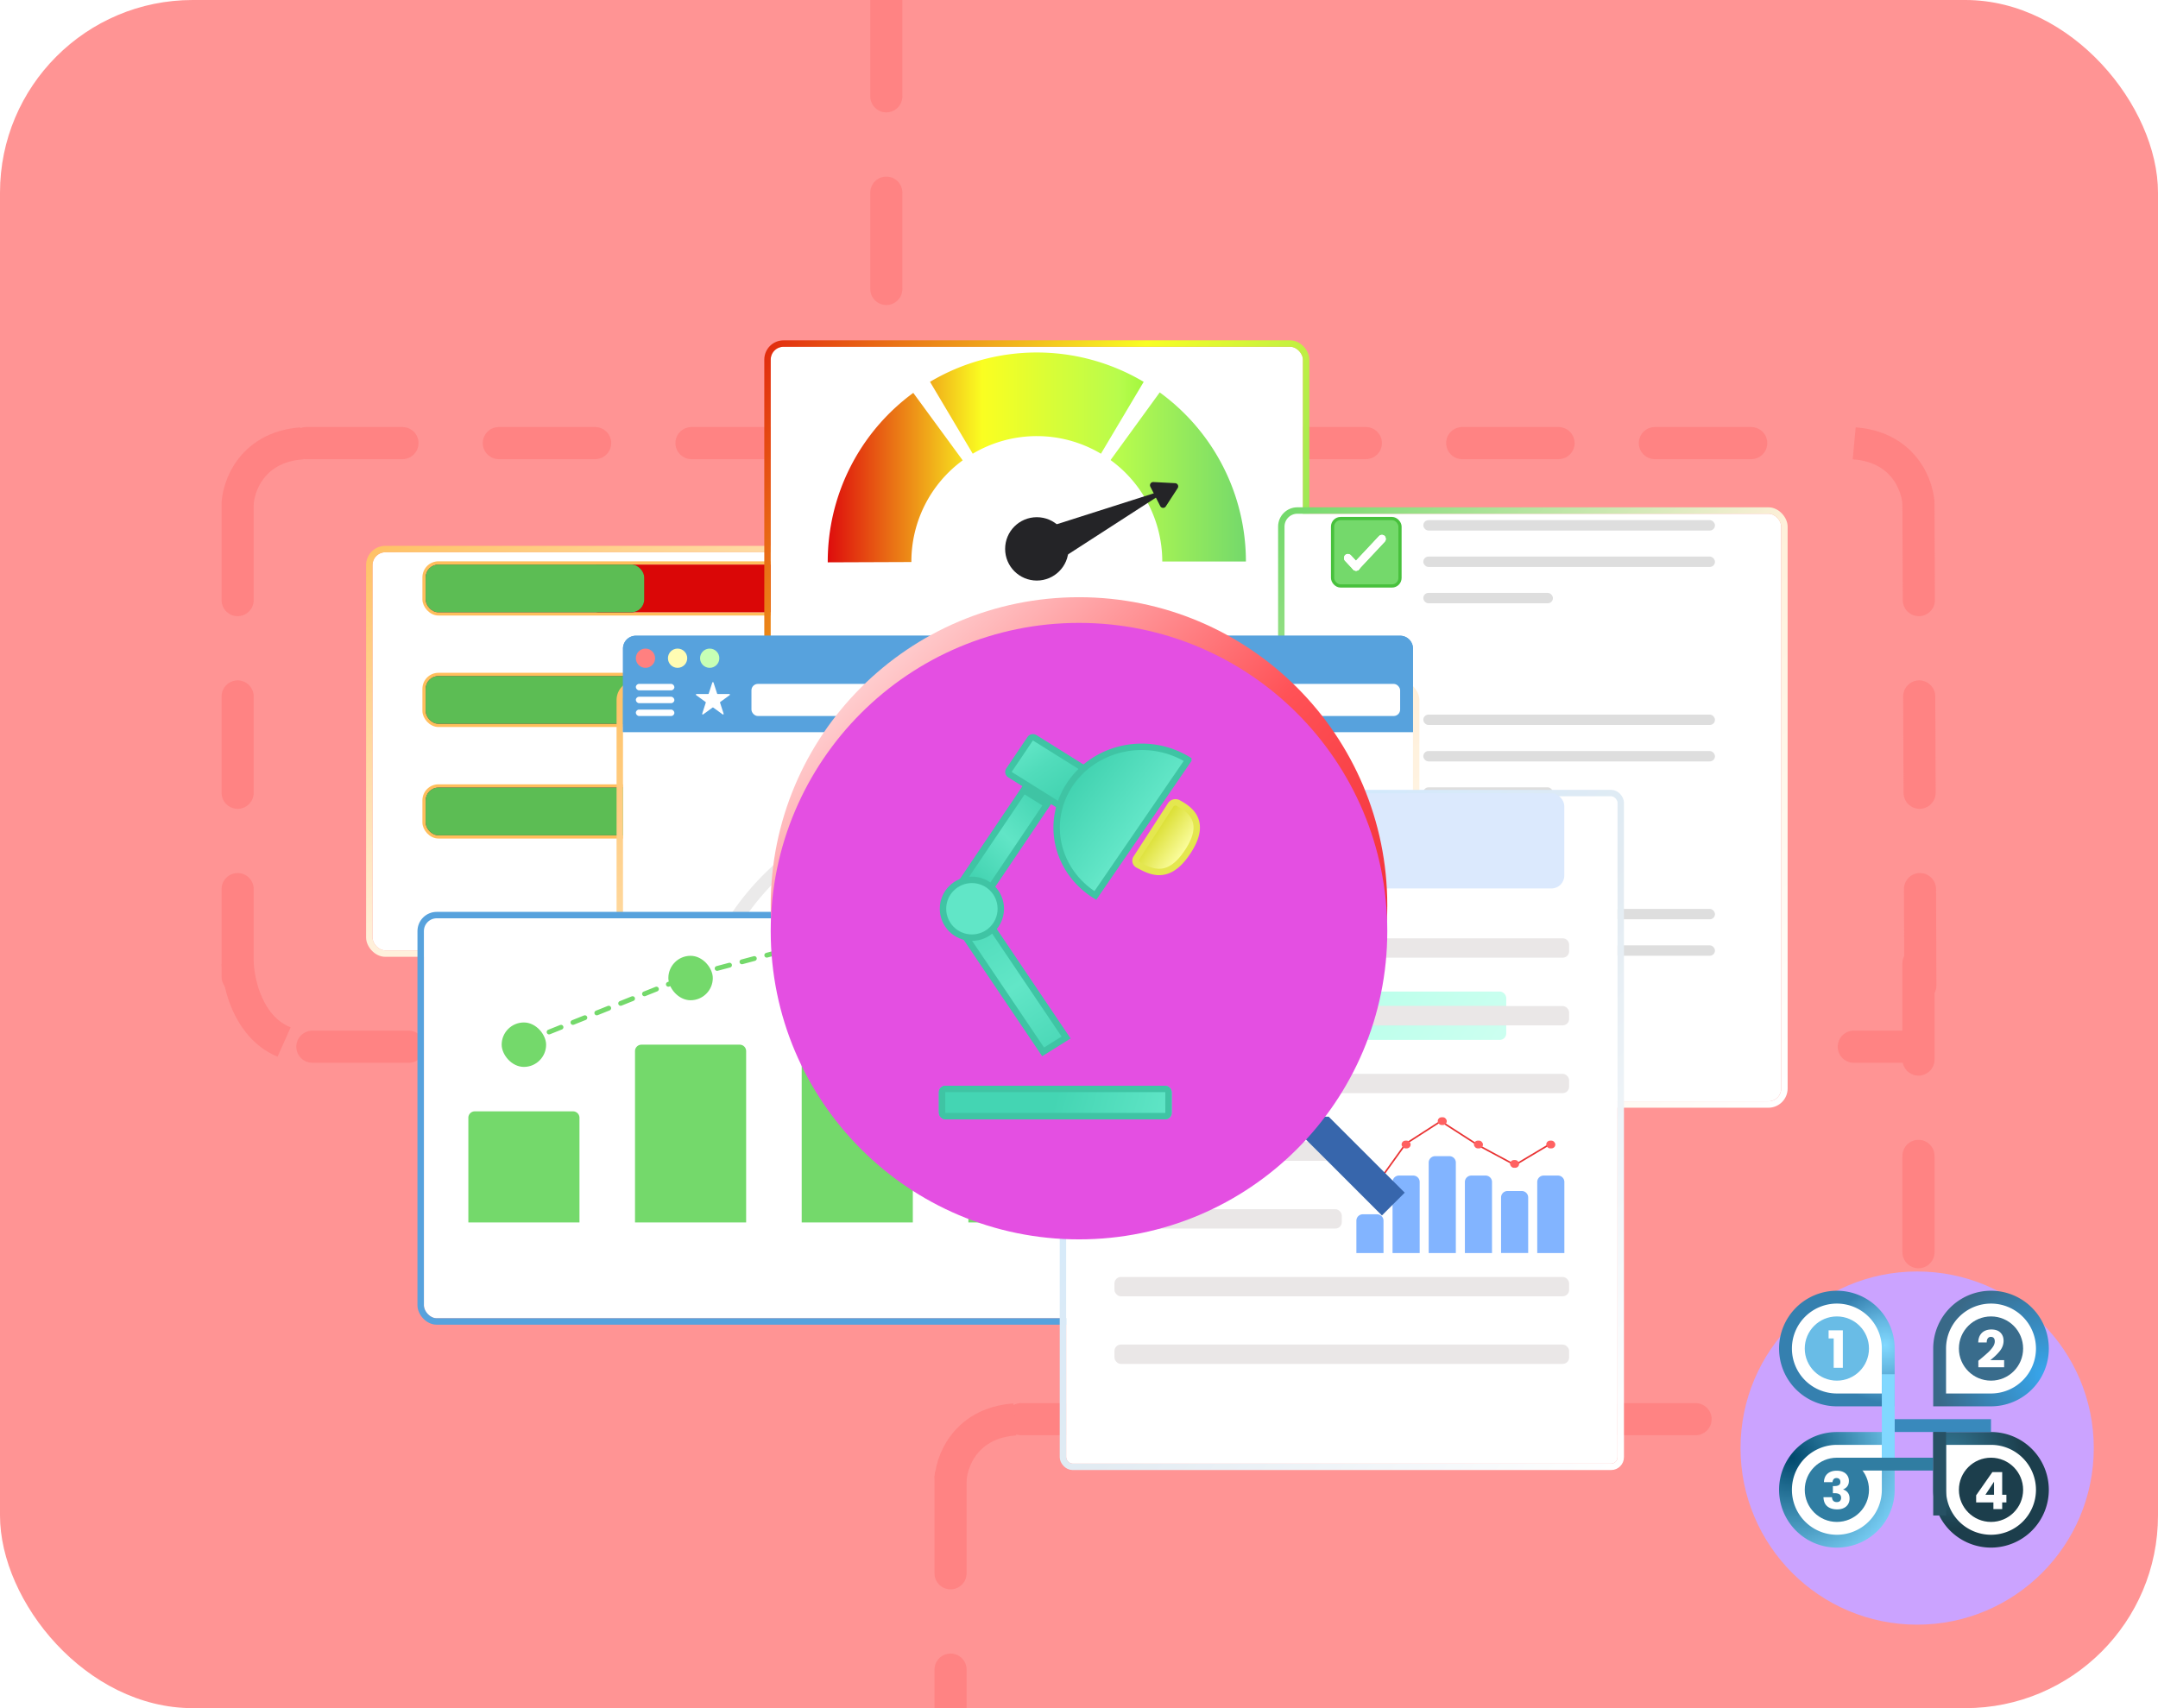 <svg width="336" height="266" fill="none" xmlns="http://www.w3.org/2000/svg"><g clip-path="url(#a)"><rect width="336" height="266" rx="30" fill="#fff"/><rect width="336" height="266" rx="30" fill="#FF9494"/><path d="M138 0v69" stroke="#FF8383" stroke-width="5" stroke-linecap="round" stroke-linejoin="round" stroke-dasharray="15 15"/><path d="M298.707 219c-.221 4.737-3.051 13.953-12.601 12.92" stroke="#FF8383" stroke-width="5" stroke-linejoin="round" stroke-dasharray="15 15"/><path d="M37 78.453v73.649M298.703 78.453l.303 76.547M47.664 69h239.413M48.633 163h249.105" stroke="#FF8383" stroke-width="5" stroke-linecap="round" stroke-linejoin="round" stroke-dasharray="15 15"/><path d="M37 78.387c.221-3.421 3.05-10.075 12.6-9.33M298.707 78.387c-.221-3.421-3.051-10.075-12.601-9.33M37 150c.221 4.737 3.05 13.953 12.6 12.92" stroke="#FF8383" stroke-width="5" stroke-linejoin="round" stroke-dasharray="15 15"/><path d="M298.707 150v70M148 230v36M159 221h140" stroke="#FF8383" stroke-width="5" stroke-linecap="round" stroke-linejoin="round" stroke-dasharray="15 15"/><path d="M148 230.387c.221-3.421 3.051-10.075 12.601-9.329" stroke="#FF8383" stroke-width="5" stroke-linejoin="round" stroke-dasharray="15 15"/><g filter="url(#b)"><g filter="url(#c)"><rect x="58" y="70" width="109.554" height="62" rx="2" fill="#fff"/><rect x="57.5" y="69.5" width="110.554" height="63" rx="2.5" stroke="url(#d)"/></g><rect x="66.019" y="79.66" width="93.517" height="7.941" rx="2.25" stroke="#FFBE5C" stroke-width=".5"/><rect x="120.719" y="79.912" width="38.568" height="7.441" rx="2" fill="#B50808"/><rect x="91.227" y="79.912" width="38.568" height="7.441" rx="2" fill="#DA0707"/><rect x="66.269" y="79.912" width="34.031" height="7.441" rx="2" fill="#9F0505"/><rect x="66.269" y="79.912" width="34.031" height="7.441" rx="2" fill="#5CBD54"/><rect x="66.019" y="97.022" width="93.517" height="7.941" rx="2.25" stroke="#FFBE5C" stroke-width=".5"/><rect x="115.879" y="97.273" width="43.408" height="7.441" rx="2" fill="#B50808"/><rect x="99.344" y="97.273" width="24.805" height="7.441" rx="2" fill="#DA0707"/><rect x="66.269" y="97.273" width="41.341" height="7.441" rx="2" fill="#9F0505"/><rect x="66.269" y="97.273" width="41.341" height="7.441" rx="2" fill="#5CBD54"/><rect x="66.019" y="114.389" width="93.517" height="7.941" rx="2.25" stroke="#FFBE5C" stroke-width=".5"/><rect x="115.879" y="114.639" width="43.408" height="7.441" rx="2" fill="#B50808"/><rect x="109.68" y="114.639" width="24.805" height="7.441" rx="2" fill="#DA0707"/><rect x="66.269" y="114.639" width="51.676" height="7.441" rx="2" fill="#9F0505"/><rect x="66.269" y="114.639" width="51.676" height="7.441" rx="2" fill="#5CBD54"/></g><g filter="url(#e)"><rect x="120" y="46" width="82.866" height="53.271" rx="2" fill="#fff"/><rect x="119.5" y="45.5" width="83.866" height="54.271" rx="2.5" stroke="url(#f)"/></g><path d="M193.988 87.445a32.559 32.559 0 0 0-13.42-26.337l-7.654 10.535a19.528 19.528 0 0 1 8.052 15.802h13.022z" fill="url(#g)"/><path d="M178.072 59.464a32.555 32.555 0 0 0-33.268-.006l6.652 11.195a19.534 19.534 0 0 1 19.961.003l6.655-11.192z" fill="url(#h)"/><path d="M142.197 61.182a32.555 32.555 0 0 0-13.318 26.389l13.022-.05a19.541 19.541 0 0 1 2.094-8.876 19.542 19.542 0 0 1 5.896-6.958l-7.694-10.505z" fill="url(#i)"/><circle cx="161.432" cy="85.474" r="4.933" fill="#242427"/><path d="m182.352 75.958-16.338 10.555-2.193-4.647 18.531-5.908z" fill="#242427"/><path d="M182.971 75.242a.5.5 0 0 1 .393.772l-1.848 2.846a.5.5 0 0 1-.865-.045l-1.541-3.024a.5.5 0 0 1 .472-.726l3.389.177z" fill="#242427"/><g filter="url(#j)"><g filter="url(#k)"><rect x="200" y="64" width="77.334" height="91.5" rx="2" fill="#fff"/><rect x="199.5" y="63.5" width="78.334" height="92.5" rx="2.5" stroke="url(#l)"/></g><rect x="221.609" y="73" width="45.411" height="1.619" rx=".81" fill="#DEDEDE"/><rect x="221.609" y="78.672" width="45.411" height="1.619" rx=".81" fill="#DEDEDE"/><rect x="221.609" y="84.328" width="20.183" height="1.619" rx=".81" fill="#DEDEDE"/><rect x="207.48" y="72.75" width="10.5" height="10.5" rx="1.25" fill="#74D96B" stroke="#48C13D" stroke-width=".5"/><rect width="3.125" height="1.25" rx=".625" transform="rotate(46.88 14.986 281.061) skewX(.002)" fill="#fff"/><rect width="3.125" height="1.25" rx=".625" transform="rotate(46.88 14.986 281.061) skewX(.002)" fill="#fff"/><rect width="7.173" height="1.25" rx=".625" transform="scale(-1 1) rotate(46.879 -194.096 -210.587)" fill="#fff"/><rect width="7.173" height="1.25" rx=".625" transform="scale(-1 1) rotate(46.879 -194.096 -210.587)" fill="#fff"/><rect x="221.609" y="103.281" width="45.411" height="1.619" rx=".809" fill="#DEDEDE"/><rect x="221.609" y="108.953" width="45.411" height="1.619" rx=".809" fill="#DEDEDE"/><rect x="221.609" y="114.609" width="20.183" height="1.619" rx=".809" fill="#DEDEDE"/><rect x="207.48" y="103.031" width="10.592" height="13.451" rx="1.25" fill="#74D96B" stroke="#48C13D" stroke-width=".5"/><rect width="3.657" height="1.44" rx=".72" transform="matrix(.589 .808 -.64 .769 209.91 109.75)" fill="#fff"/><rect width="3.657" height="1.44" rx=".72" transform="matrix(.589 .808 -.64 .769 209.91 109.75)" fill="#fff"/><rect width="8.394" height="1.44" rx=".72" transform="matrix(-.589 .808 .64 .769 215.203 105.93)" fill="#fff"/><rect width="8.394" height="1.44" rx=".72" transform="matrix(-.589 .808 .64 .769 215.203 105.93)" fill="#fff"/><rect x="221.609" y="133.539" width="45.411" height="1.619" rx=".809" fill="#DEDEDE"/><rect x="221.609" y="139.211" width="45.411" height="1.619" rx=".809" fill="#DEDEDE"/><rect x="221.609" y="144.875" width="20.183" height="1.619" rx=".809" fill="#DEDEDE"/><rect x="207.48" y="133.289" width="10.592" height="13.451" rx="1.25" fill="#74D96B" stroke="#48C13D" stroke-width=".5"/><rect width="3.657" height="1.44" rx=".72" transform="matrix(.589 .808 -.64 .769 209.91 140.008)" fill="#fff"/><rect width="3.657" height="1.44" rx=".72" transform="matrix(.589 .808 -.64 .769 209.91 140.008)" fill="#fff"/><rect width="8.394" height="1.44" rx=".72" transform="matrix(-.589 .808 .64 .769 215.203 136.188)" fill="#fff"/><rect width="8.394" height="1.44" rx=".72" transform="matrix(-.589 .808 .64 .769 215.203 136.188)" fill="#fff"/></g><g filter="url(#m)"><g filter="url(#n)"><rect x="97" y="91" width="123" height="78" rx="2" fill="#fff"/><rect x="96.5" y="90.5" width="124" height="79" rx="2.5" stroke="url(#o)"/></g><path d="M209 153c0-10.609-5.321-20.783-14.791-28.284C184.738 117.214 171.893 113 158.5 113c-13.393 0-26.238 4.214-35.709 11.716C113.321 132.217 108 142.391 108 153h2.243c0-10.137 5.085-19.86 14.134-27.028 9.05-7.168 21.325-11.195 34.123-11.195 12.798 0 25.073 4.027 34.123 11.195 9.049 7.168 14.134 16.891 14.134 27.028H209z" fill="#EBEAEA"/><path d="M190.989 153.06c-.21-8.995-3.434-17.701-9.216-24.894-5.782-7.192-13.833-12.508-23.017-15.198l-.55 1.641c8.817 2.583 16.545 7.686 22.096 14.591 5.551 6.904 8.646 15.263 8.847 23.898l1.84-.038z" fill="#EBEAEA"/><path d="M127.011 153.06c.21-8.995 3.434-17.701 9.216-24.894 5.782-7.192 13.833-12.508 23.017-15.198l.55 1.641c-8.817 2.583-16.545 7.686-22.096 14.591-5.551 6.904-8.646 15.263-8.847 23.898l-1.84-.038z" fill="#EBEAEA"/><path d="M97 93a2 2 0 0 1 2-2h119a2 2 0 0 1 2 2v13H97V93z" fill="#57A2DD"/><path d="M97 93a2 2 0 0 1 2-2h119a2 2 0 0 1 2 2v13H97V93z" fill="#57A2DD"/><rect x="99" y="98.5" width="6" height="1" rx=".5" fill="#fff"/><rect x="99" y="100.5" width="6" height="1" rx=".5" fill="#fff"/><rect x="99" y="102.5" width="6" height="1" rx=".5" fill="#fff"/><path d="M110.905 98.293a.1.1 0 0 1 .19 0l.556 1.711a.1.1 0 0 0 .095.069h1.799c.097 0 .138.124.059.181l-1.455 1.057a.102.102 0 0 0-.037.112l.556 1.711a.1.1 0 0 1-.154.112l-1.455-1.057a.099.099 0 0 0-.118 0l-1.455 1.057a.1.1 0 0 1-.154-.112l.556-1.711a.102.102 0 0 0-.037-.112l-1.455-1.057c-.079-.057-.038-.181.059-.181h1.799a.1.1 0 0 0 .095-.069l.556-1.711z" fill="#fff"/><rect x="117" y="98.5" width="101" height="5" rx="1" fill="#fff"/><circle cx="100.5" cy="94.5" r="1.5" fill="#FF8080"/><circle cx="105.5" cy="94.5" r="1.5" fill="#FFFCB3"/><circle cx="110.5" cy="94.5" r="1.5" fill="#C7FFB5"/></g><g filter="url(#p)"><rect x="66" y="135" width="109" height="62.286" rx="2" fill="#fff"/><rect x="65.5" y="134.5" width="110" height="63.286" rx="2.5" stroke="#57A2DD"/></g><path stroke="#74D96B" stroke-width=".75" stroke-linecap="round" stroke-dasharray="2 2" d="m81.779 162.194 25.256-10.102M107.789 151.842l25.228-6.728"/><path stroke="#74D96B" stroke-width=".75" stroke-linecap="round" stroke-dasharray="1.5 1.5" d="m158.971 152.566-25.228-6.727"/><rect x="78.109" y="159.223" width="6.921" height="6.921" rx="3.46" fill="#74D96B"/><rect x="104.062" y="148.842" width="6.921" height="6.921" rx="3.46" fill="#74D96B"/><rect x="130.016" y="141.92" width="6.921" height="6.921" rx="3.46" fill="#74D96B"/><rect x="155.969" y="148.842" width="6.921" height="6.921" rx="3.46" fill="#74D96B"/><path d="M72.922 174.064a1 1 0 0 1 1-1h15.302a1 1 0 0 1 1 1v16.302H72.922v-16.302zM98.871 163.682a1 1 0 0 1 1-1h15.302a1 1 0 0 1 1 1v26.682H98.871v-26.682zM124.824 156.762a1 1 0 0 1 1-1h15.302a1 1 0 0 1 1 1v33.603h-17.302v-33.603zM150.777 163.682a1 1 0 0 1 1-1h15.302a1 1 0 0 1 1 1v26.682h-17.302v-26.682z" fill="#74D96B"/><g filter="url(#q)"><rect x="166" y="116" width="85.849" height="103.922" rx="1" fill="#fff"/><rect x="165.5" y="115.5" width="86.849" height="104.922" rx="1.5" stroke="url(#r)"/></g><rect x="173.523" y="154.406" width="60.998" height="7.531" rx="1" fill="url(#s)"/><path d="M173.523 147.121a1 1 0 0 1 1-1h68.788a1 1 0 0 1 1 1v1.012a1 1 0 0 1-1 1h-68.788a1 1 0 0 1-1-1v-1.012zM173.523 157.662a1 1 0 0 1 1-1h59.998v3.012h-59.998a1 1 0 0 1-1-1v-1.012z" fill="#EAE7E7"/><rect x="173.523" y="156.662" width="70.787" height="3.012" rx="1" fill="#EAE7E7"/><rect x="173.523" y="167.217" width="70.787" height="3.012" rx="1" fill="#EAE7E7"/><path d="M173.523 178.76a1 1 0 0 1 1-1h33.394a1 1 0 0 1 1 1v1.012a1 1 0 0 1-1 1h-33.394a1 1 0 0 1-1-1v-1.012z" fill="#EAE7E7"/><rect x="173.523" y="188.301" width="35.394" height="3.012" rx="1" fill="#EAE7E7"/><rect x="173.523" y="198.855" width="70.787" height="3.012" rx="1" fill="#EAE7E7"/><rect x="173.523" y="209.381" width="70.787" height="3.012" rx="1" fill="#EAE7E7"/><rect x="193.105" y="123.523" width="50.455" height="14.829" rx="2" fill="#DBE9FD"/><ellipse cx="180.304" cy="131.163" rx="7.531" ry="7.415" fill="#DBE9FD"/><path d="M211.188 190.094a1 1 0 0 1 1-1h2.223a1 1 0 0 1 1 1v5.035h-4.223v-5.035zM216.82 184.064a1 1 0 0 1 1-1h2.224a1 1 0 0 1 1 1v11.069h-4.224v-11.069zM222.449 181.043a1 1 0 0 1 1-1h2.224a1 1 0 0 1 1 1v14.087h-4.224v-14.087zM228.082 184.064a1 1 0 0 1 1-1h2.223a1 1 0 0 1 1 1v11.069h-4.223v-11.069zM233.715 186.471a1 1 0 0 1 1-1h2.223a1 1 0 0 1 1 1v8.654h-4.223v-8.654zM239.348 184.064a1 1 0 0 1 1-1h2.223a1 1 0 0 1 1 1v11.069h-4.223v-11.069z" fill="#82B4FF"/><path transform="matrix(.583 -.812 .884 .467 213.297 186.076)" stroke="#E93434" stroke-width=".25" d="M0-.125h9.656"/><path transform="matrix(.841 -.541 .658 .753 218.926 178.227)" stroke="#E93434" stroke-width=".25" d="M0-.125h6.695"/><path transform="matrix(.859 -.512 .63 .777 235.824 181.594)" stroke="#E93434" stroke-width=".25" d="M0-.125h6.557"/><path transform="matrix(-.841 -.541 .659 -.753 230.195 178.227)" stroke="#E93434" stroke-width=".25" d="M0-.125h6.695"/><path transform="matrix(-.881 -.473 .589 -.808 235.824 181.248)" stroke="#E93434" stroke-width=".25" d="M0-.125h6.39"/><rect x="212.594" y="185.475" width="1.408" height="1.207" rx=".603" fill="#FF6161"/><rect x="218.227" y="177.625" width="1.408" height="1.207" rx=".603" fill="#FF6161"/><rect x="223.855" y="173.986" width="1.408" height="1.207" rx=".603" fill="#FF6161"/><rect x="229.488" y="177.625" width="1.408" height="1.207" rx=".603" fill="#FF6161"/><rect x="235.117" y="180.646" width="1.408" height="1.207" rx=".603" fill="#FF6161"/><rect x="240.754" y="177.625" width="1.408" height="1.207" rx=".603" fill="#FF6161"/><rect x="181.062" y="152.115" width="22.469" height="13.787" rx="1" fill="url(#t)"/><rect x="181.062" y="155.875" width="23.345" height="5.271" rx="1" fill="#B8B8B8"/><g filter="url(#u)"><path d="M192.681 143.861a15.384 15.384 0 0 1 15.384 15.384c0 3.811-1.397 7.313-3.692 10.012l.639.639h1.869l11.834 11.833-3.55 3.55-11.834-11.833v-1.87l-.639-.639a15.42 15.42 0 0 1-10.011 3.692 15.384 15.384 0 0 1 0-30.768zm0 4.734a10.606 10.606 0 0 0-10.651 10.65 10.607 10.607 0 0 0 10.651 10.651c5.917 0 10.65-4.734 10.65-10.651s-4.733-10.65-10.65-10.65z" fill="#3766AC"/></g><g filter="url(#v)"><circle cx="168" cy="133" r="48" fill="url(#w)"/><g filter="url(#x)"><circle cx="168" cy="133" r="48" fill="#E44FE2"/></g><path d="m182.28 117.344-5.358 8.292a.713.713 0 0 0 .271 1.038l.121.064c.461.243.969.512 1.5.713.583.221 1.228.374 1.924.325 1.437-.102 2.844-1.038 4.283-3.283 1.35-2.104 1.565-3.696 1.058-4.938-.495-1.214-1.634-1.965-2.648-2.51a.894.894 0 0 0-1.151.299z" fill="url(#y)" stroke="#E4E74F" stroke-linecap="round"/><path transform="matrix(-.559 .829 .848 .53 158.895 114.551)" fill="url(#z)" stroke="#3FC4A4" d="M.144.679h17.919V4.93H.144z"/><path transform="matrix(-.559 -.829 .848 -.53 163.067 155.561)" fill="url(#A)" stroke="#3FC4A4" d="M.144-.679h22.324V3.54H.144z"/><g filter="url(#B)"><rect x="146.18" y="153.072" width="36.258" height="5.236" rx="1" fill="url(#C)"/><rect x="146.68" y="153.572" width="35.258" height="4.236" rx=".5" stroke="#3FC4A4"/></g><circle cx="151.324" cy="133.516" r="4.5" fill="#61E6C7" stroke="#3FC4A4"/><path d="M160.4 107.043a.52.52 0 0 1 .703-.149l7.945 4.964-3.866 5.728-7.944-4.964a.48.48 0 0 1-.144-.68l3.306-4.899z" fill="url(#D)" stroke="#3FC4A4"/><path d="M185.015 110.345a13.676 13.676 0 0 0-4.803-1.832 13.951 13.951 0 0 0-5.173.053c-1.704.341-3.32.997-4.756 1.931a12.888 12.888 0 0 0-3.615 3.513 12.24 12.24 0 0 0-1.923 4.561 11.988 11.988 0 0 0 .061 4.915 12.291 12.291 0 0 0 2.037 4.521 12.977 12.977 0 0 0 3.701 3.438l7.236-10.55 7.235-10.55z" fill="url(#E)" stroke="#3FC4A4"/></g><g filter="url(#F)"><circle cx="298.5" cy="221.5" r="27.5" fill="#CBA3FF"/></g><path d="M293 218h1v-8a8 8 0 1 0-8 8h7z" fill="#fff" stroke="url(#G)" stroke-width="2"/><circle cx="286" cy="210" r="5" fill="#69BCE6"/><path d="M284.712 208.432v-1.272h2.216V213h-1.424v-4.568h-.792z" fill="#fff"/><path d="M293 224h1v8a8 8 0 1 1-8-8h7z" fill="#fff" stroke="url(#H)" stroke-width="2"/><path d="M303 218h-1v-8a8 8 0 1 1 8 8h-7z" fill="#fff" stroke="url(#I)" stroke-width="2"/><circle cx="310" cy="210" r="5" fill="#396C8C"/><path d="M308.027 211.904a29.884 29.884 0 0 0 1.48-1.264 5.02 5.02 0 0 0 .768-.872c.208-.304.312-.6.312-.888 0-.219-.051-.389-.152-.512s-.253-.184-.456-.184a.568.568 0 0 0-.48.232c-.112.149-.168.363-.168.64h-1.32c.011-.453.107-.832.288-1.136.187-.304.429-.528.728-.672.304-.144.64-.216 1.008-.216.635 0 1.112.163 1.432.488.325.325.488.749.488 1.272 0 .571-.195 1.101-.584 1.592-.389.485-.885.96-1.488 1.424h2.16v1.112h-4.016v-1.016z" fill="#fff"/><path d="M303 224h-1v8a8 8 0 1 0 8-8h-7z" fill="#fff" stroke="url(#J)" stroke-width="2"/><circle cx="286" cy="232" r="5" fill="#307DA2"/><path d="M283.986 230.808c.021-.571.208-1.011.56-1.32.352-.309.829-.464 1.432-.464.4 0 .741.069 1.024.208a1.479 1.479 0 0 1 .872 1.376c0 .352-.088.64-.264.864a1.34 1.34 0 0 1-.616.448v.032c.304.101.544.269.72.504.176.235.264.536.264.904 0 .331-.077.624-.232.88a1.533 1.533 0 0 1-.664.592c-.288.144-.632.216-1.032.216-.64 0-1.152-.157-1.536-.472-.379-.315-.579-.789-.6-1.424h1.328c.005.235.072.421.2.56.128.133.315.2.56.2.208 0 .368-.059.48-.176a.668.668 0 0 0 .176-.48c0-.256-.083-.44-.248-.552-.16-.117-.419-.176-.776-.176h-.256v-1.112h.256c.272 0 .491-.045.656-.136.171-.096.256-.264.256-.504 0-.192-.053-.341-.16-.448-.107-.107-.253-.16-.44-.16-.203 0-.355.061-.456.184a.844.844 0 0 0-.168.456h-1.336z" fill="#fff"/><circle cx="310" cy="232" r="5" fill="#1C3E4C"/><path d="M307.685 233.96v-1.104l2.528-3.616h1.528v3.536h.656v1.184h-.656V235h-1.368v-1.04h-2.688zm2.784-3.216-1.344 2.032h1.344v-2.032z" fill="#fff"/><g filter="url(#K)"><path stroke="#307DA2" stroke-width="2" d="M286 224h15"/></g><g filter="url(#L)"><path stroke="#3989BC" stroke-width="2" d="M295 218h15"/></g><g filter="url(#M)"><path stroke="#81D8FF" stroke-width="2" d="M294 223v-13"/></g><g filter="url(#N)"><path stroke="#275164" stroke-width="2" d="M302 232v-13"/></g></g><defs><filter id="v" x="112" y="85" width="112" height="112" filterUnits="userSpaceOnUse" color-interpolation-filters="sRGB"><feFlood flood-opacity="0" result="BackgroundImageFix"/><feColorMatrix in="SourceAlpha" values="0 0 0 0 0 0 0 0 0 0 0 0 0 0 0 0 0 0 127 0" result="hardAlpha"/><feOffset dy="8"/><feGaussianBlur stdDeviation="4"/><feComposite in2="hardAlpha" operator="out"/><feColorMatrix values="0 0 0 0 0 0 0 0 0 0 0 0 0 0 0 0 0 0 0.1 0"/><feBlend in2="BackgroundImageFix" result="effect1_dropShadow_884_15852"/><feBlend in="SourceGraphic" in2="effect1_dropShadow_884_15852" result="shape"/></filter><filter id="b" x="49" y="69" width="127.555" height="80" filterUnits="userSpaceOnUse" color-interpolation-filters="sRGB"><feFlood flood-opacity="0" result="BackgroundImageFix"/><feColorMatrix in="SourceAlpha" values="0 0 0 0 0 0 0 0 0 0 0 0 0 0 0 0 0 0 127 0" result="hardAlpha"/><feOffset dy="8"/><feGaussianBlur stdDeviation="4"/><feComposite in2="hardAlpha" operator="out"/><feColorMatrix values="0 0 0 0 0 0 0 0 0 0 0 0 0 0 0 0 0 0 0.2 0"/><feBlend in2="BackgroundImageFix" result="effect1_dropShadow_884_15852"/><feBlend in="SourceGraphic" in2="effect1_dropShadow_884_15852" result="shape"/></filter><filter id="j" x="191" y="63" width="95.336" height="109.5" filterUnits="userSpaceOnUse" color-interpolation-filters="sRGB"><feFlood flood-opacity="0" result="BackgroundImageFix"/><feColorMatrix in="SourceAlpha" values="0 0 0 0 0 0 0 0 0 0 0 0 0 0 0 0 0 0 127 0" result="hardAlpha"/><feOffset dy="8"/><feGaussianBlur stdDeviation="4"/><feComposite in2="hardAlpha" operator="out"/><feColorMatrix values="0 0 0 0 0 0 0 0 0 0 0 0 0 0 0 0 0 0 0.2 0"/><feBlend in2="BackgroundImageFix" result="effect1_dropShadow_884_15852"/><feBlend in="SourceGraphic" in2="effect1_dropShadow_884_15852" result="shape"/></filter><filter id="k" x="191" y="63" width="95.336" height="109.5" filterUnits="userSpaceOnUse" color-interpolation-filters="sRGB"><feFlood flood-opacity="0" result="BackgroundImageFix"/><feColorMatrix in="SourceAlpha" values="0 0 0 0 0 0 0 0 0 0 0 0 0 0 0 0 0 0 127 0" result="hardAlpha"/><feOffset dy="8"/><feGaussianBlur stdDeviation="4"/><feComposite in2="hardAlpha" operator="out"/><feColorMatrix values="0 0 0 0 0 0 0 0 0 0 0 0 0 0 0 0 0 0 0.1 0"/><feBlend in2="BackgroundImageFix" result="effect1_dropShadow_884_15852"/><feBlend in="SourceGraphic" in2="effect1_dropShadow_884_15852" result="shape"/></filter><filter id="m" x="88" y="90" width="141" height="96" filterUnits="userSpaceOnUse" color-interpolation-filters="sRGB"><feFlood flood-opacity="0" result="BackgroundImageFix"/><feColorMatrix in="SourceAlpha" values="0 0 0 0 0 0 0 0 0 0 0 0 0 0 0 0 0 0 127 0" result="hardAlpha"/><feOffset dy="8"/><feGaussianBlur stdDeviation="4"/><feComposite in2="hardAlpha" operator="out"/><feColorMatrix values="0 0 0 0 0 0 0 0 0 0 0 0 0 0 0 0 0 0 0.2 0"/><feBlend in2="BackgroundImageFix" result="effect1_dropShadow_884_15852"/><feBlend in="SourceGraphic" in2="effect1_dropShadow_884_15852" result="shape"/></filter><filter id="n" x="88" y="90" width="141" height="96" filterUnits="userSpaceOnUse" color-interpolation-filters="sRGB"><feFlood flood-opacity="0" result="BackgroundImageFix"/><feColorMatrix in="SourceAlpha" values="0 0 0 0 0 0 0 0 0 0 0 0 0 0 0 0 0 0 127 0" result="hardAlpha"/><feOffset dy="8"/><feGaussianBlur stdDeviation="4"/><feComposite in2="hardAlpha" operator="out"/><feColorMatrix values="0 0 0 0 0 0 0 0 0 0 0 0 0 0 0 0 0 0 0.1 0"/><feBlend in2="BackgroundImageFix" result="effect1_dropShadow_884_15852"/><feBlend in="SourceGraphic" in2="effect1_dropShadow_884_15852" result="shape"/></filter><filter id="p" x="57" y="134" width="127" height="80.285" filterUnits="userSpaceOnUse" color-interpolation-filters="sRGB"><feFlood flood-opacity="0" result="BackgroundImageFix"/><feColorMatrix in="SourceAlpha" values="0 0 0 0 0 0 0 0 0 0 0 0 0 0 0 0 0 0 127 0" result="hardAlpha"/><feOffset dy="8"/><feGaussianBlur stdDeviation="4"/><feComposite in2="hardAlpha" operator="out"/><feColorMatrix values="0 0 0 0 0 0 0 0 0 0 0 0 0 0 0 0 0 0 0.1 0"/><feBlend in2="BackgroundImageFix" result="effect1_dropShadow_884_15852"/><feBlend in="SourceGraphic" in2="effect1_dropShadow_884_15852" result="shape"/></filter><filter id="q" x="157" y="115" width="103.848" height="121.922" filterUnits="userSpaceOnUse" color-interpolation-filters="sRGB"><feFlood flood-opacity="0" result="BackgroundImageFix"/><feColorMatrix in="SourceAlpha" values="0 0 0 0 0 0 0 0 0 0 0 0 0 0 0 0 0 0 127 0" result="hardAlpha"/><feOffset dy="8"/><feGaussianBlur stdDeviation="4"/><feComposite in2="hardAlpha" operator="out"/><feColorMatrix values="0 0 0 0 0 0 0 0 0 0 0 0 0 0 0 0 0 0 0.1 0"/><feBlend in2="BackgroundImageFix" result="effect1_dropShadow_884_15852"/><feBlend in="SourceGraphic" in2="effect1_dropShadow_884_15852" result="shape"/></filter><filter id="u" x="173.297" y="143.861" width="49.418" height="49.418" filterUnits="userSpaceOnUse" color-interpolation-filters="sRGB"><feFlood flood-opacity="0" result="BackgroundImageFix"/><feColorMatrix in="SourceAlpha" values="0 0 0 0 0 0 0 0 0 0 0 0 0 0 0 0 0 0 127 0" result="hardAlpha"/><feOffset dy="4"/><feGaussianBlur stdDeviation="2"/><feComposite in2="hardAlpha" operator="out"/><feColorMatrix values="0 0 0 0 0 0 0 0 0 0 0 0 0 0 0 0 0 0 0.25 0"/><feBlend in2="BackgroundImageFix" result="effect1_dropShadow_884_15852"/><feBlend in="SourceGraphic" in2="effect1_dropShadow_884_15852" result="shape"/></filter><filter id="e" x="111" y="45" width="100.867" height="71.272" filterUnits="userSpaceOnUse" color-interpolation-filters="sRGB"><feFlood flood-opacity="0" result="BackgroundImageFix"/><feColorMatrix in="SourceAlpha" values="0 0 0 0 0 0 0 0 0 0 0 0 0 0 0 0 0 0 127 0" result="hardAlpha"/><feOffset dy="8"/><feGaussianBlur stdDeviation="4"/><feComposite in2="hardAlpha" operator="out"/><feColorMatrix values="0 0 0 0 0 0 0 0 0 0 0 0 0 0 0 0 0 0 0.1 0"/><feBlend in2="BackgroundImageFix" result="effect1_dropShadow_884_15852"/><feBlend in="SourceGraphic" in2="effect1_dropShadow_884_15852" result="shape"/></filter><filter id="x" x="116" y="85" width="104" height="104" filterUnits="userSpaceOnUse" color-interpolation-filters="sRGB"><feFlood flood-opacity="0" result="BackgroundImageFix"/><feColorMatrix in="SourceAlpha" values="0 0 0 0 0 0 0 0 0 0 0 0 0 0 0 0 0 0 127 0" result="hardAlpha"/><feOffset dy="4"/><feGaussianBlur stdDeviation="2"/><feComposite in2="hardAlpha" operator="out"/><feColorMatrix values="0 0 0 0 0 0 0 0 0 0 0 0 0 0 0 0 0 0 0.25 0"/><feBlend in2="BackgroundImageFix" result="effect1_dropShadow_884_15852"/><feBlend in="SourceGraphic" in2="effect1_dropShadow_884_15852" result="shape"/></filter><filter id="B" x="138.18" y="153.072" width="52.258" height="21.236" filterUnits="userSpaceOnUse" color-interpolation-filters="sRGB"><feFlood flood-opacity="0" result="BackgroundImageFix"/><feColorMatrix in="SourceAlpha" values="0 0 0 0 0 0 0 0 0 0 0 0 0 0 0 0 0 0 127 0" result="hardAlpha"/><feOffset dy="8"/><feGaussianBlur stdDeviation="4"/><feComposite in2="hardAlpha" operator="out"/><feColorMatrix values="0 0 0 0 0 0 0 0 0 0 0 0 0 0 0 0 0 0 0.1 0"/><feBlend in2="BackgroundImageFix" result="effect1_dropShadow_884_15852"/><feBlend in="SourceGraphic" in2="effect1_dropShadow_884_15852" result="shape"/></filter><filter id="F" x="267" y="194" width="63" height="63" filterUnits="userSpaceOnUse" color-interpolation-filters="sRGB"><feFlood flood-opacity="0" result="BackgroundImageFix"/><feColorMatrix in="SourceAlpha" values="0 0 0 0 0 0 0 0 0 0 0 0 0 0 0 0 0 0 127 0" result="hardAlpha"/><feOffset dy="4"/><feGaussianBlur stdDeviation="2"/><feComposite in2="hardAlpha" operator="out"/><feColorMatrix values="0 0 0 0 0 0 0 0 0 0 0 0 0 0 0 0 0 0 0.25 0"/><feBlend in2="BackgroundImageFix" result="effect1_dropShadow_884_15852"/><feBlend in="SourceGraphic" in2="effect1_dropShadow_884_15852" result="shape"/></filter><filter id="K" x="282" y="223" width="23" height="10" filterUnits="userSpaceOnUse" color-interpolation-filters="sRGB"><feFlood flood-opacity="0" result="BackgroundImageFix"/><feColorMatrix in="SourceAlpha" values="0 0 0 0 0 0 0 0 0 0 0 0 0 0 0 0 0 0 127 0" result="hardAlpha"/><feOffset dy="4"/><feGaussianBlur stdDeviation="2"/><feComposite in2="hardAlpha" operator="out"/><feColorMatrix values="0 0 0 0 0 0 0 0 0 0 0 0 0 0 0 0 0 0 0.25 0"/><feBlend in2="BackgroundImageFix" result="effect1_dropShadow_884_15852"/><feBlend in="SourceGraphic" in2="effect1_dropShadow_884_15852" result="shape"/></filter><filter id="L" x="291" y="217" width="23" height="10" filterUnits="userSpaceOnUse" color-interpolation-filters="sRGB"><feFlood flood-opacity="0" result="BackgroundImageFix"/><feColorMatrix in="SourceAlpha" values="0 0 0 0 0 0 0 0 0 0 0 0 0 0 0 0 0 0 127 0" result="hardAlpha"/><feOffset dy="4"/><feGaussianBlur stdDeviation="2"/><feComposite in2="hardAlpha" operator="out"/><feColorMatrix values="0 0 0 0 0 0 0 0 0 0 0 0 0 0 0 0 0 0 0.25 0"/><feBlend in2="BackgroundImageFix" result="effect1_dropShadow_884_15852"/><feBlend in="SourceGraphic" in2="effect1_dropShadow_884_15852" result="shape"/></filter><filter id="M" x="289" y="210" width="10" height="21" filterUnits="userSpaceOnUse" color-interpolation-filters="sRGB"><feFlood flood-opacity="0" result="BackgroundImageFix"/><feColorMatrix in="SourceAlpha" values="0 0 0 0 0 0 0 0 0 0 0 0 0 0 0 0 0 0 127 0" result="hardAlpha"/><feOffset dy="4"/><feGaussianBlur stdDeviation="2"/><feComposite in2="hardAlpha" operator="out"/><feColorMatrix values="0 0 0 0 0 0 0 0 0 0 0 0 0 0 0 0 0 0 0.25 0"/><feBlend in2="BackgroundImageFix" result="effect1_dropShadow_884_15852"/><feBlend in="SourceGraphic" in2="effect1_dropShadow_884_15852" result="shape"/></filter><filter id="N" x="297" y="219" width="10" height="21" filterUnits="userSpaceOnUse" color-interpolation-filters="sRGB"><feFlood flood-opacity="0" result="BackgroundImageFix"/><feColorMatrix in="SourceAlpha" values="0 0 0 0 0 0 0 0 0 0 0 0 0 0 0 0 0 0 127 0" result="hardAlpha"/><feOffset dy="4"/><feGaussianBlur stdDeviation="2"/><feComposite in2="hardAlpha" operator="out"/><feColorMatrix values="0 0 0 0 0 0 0 0 0 0 0 0 0 0 0 0 0 0 0.25 0"/><feBlend in2="BackgroundImageFix" result="effect1_dropShadow_884_15852"/><feBlend in="SourceGraphic" in2="effect1_dropShadow_884_15852" result="shape"/></filter><filter id="c" x="49" y="69" width="127.555" height="80" filterUnits="userSpaceOnUse" color-interpolation-filters="sRGB"><feFlood flood-opacity="0" result="BackgroundImageFix"/><feColorMatrix in="SourceAlpha" values="0 0 0 0 0 0 0 0 0 0 0 0 0 0 0 0 0 0 127 0" result="hardAlpha"/><feOffset dy="8"/><feGaussianBlur stdDeviation="4"/><feComposite in2="hardAlpha" operator="out"/><feColorMatrix values="0 0 0 0 0 0 0 0 0 0 0 0 0 0 0 0 0 0 0.1 0"/><feBlend in2="BackgroundImageFix" result="effect1_dropShadow_884_15852"/><feBlend in="SourceGraphic" in2="effect1_dropShadow_884_15852" result="shape"/></filter><linearGradient id="d" x1="58" y1="70" x2="108.775" y2="163.813" gradientUnits="userSpaceOnUse"><stop stop-color="#FFC267"/><stop offset=".5" stop-color="#FFF0DA"/><stop offset="1" stop-color="#fff"/></linearGradient><linearGradient id="f" x1="202.866" y1="92.434" x2="120" y2="46" gradientUnits="userSpaceOnUse"><stop stop-color="#85E263"/><stop offset=".466" stop-color="#F8FE23"/><stop offset="1" stop-color="#E22E0F"/></linearGradient><linearGradient id="g" x1="193.988" y1="87.445" x2="128.879" y2="87.445" gradientUnits="userSpaceOnUse"><stop stop-color="#74D96B"/><stop offset=".305" stop-color="#B8FC4C"/><stop offset=".63" stop-color="#FAFE21"/><stop offset="1" stop-color="#DE0C0C"/></linearGradient><linearGradient id="h" x1="193.988" y1="87.445" x2="128.879" y2="87.445" gradientUnits="userSpaceOnUse"><stop stop-color="#4DE107"/><stop offset=".305" stop-color="#B8FC4C"/><stop offset=".63" stop-color="#FAFE21"/><stop offset="1" stop-color="#DE0C0C"/></linearGradient><linearGradient id="i" x1="193.988" y1="87.445" x2="128.879" y2="87.445" gradientUnits="userSpaceOnUse"><stop stop-color="#4DE107"/><stop offset=".305" stop-color="#B8FC4C"/><stop offset=".63" stop-color="#FAFE21"/><stop offset="1" stop-color="#DE0C0C"/></linearGradient><linearGradient id="l" x1="200" y1="64" x2="288.825" y2="142.498" gradientUnits="userSpaceOnUse"><stop stop-color="#74D96B"/><stop offset=".5" stop-color="#FFF0DA"/><stop offset="1" stop-color="#fff"/></linearGradient><linearGradient id="o" x1="97" y1="91" x2="164.66" y2="202.562" gradientUnits="userSpaceOnUse"><stop stop-color="#FFC267"/><stop offset=".5" stop-color="#FFF0DA"/><stop offset="1" stop-color="#fff"/></linearGradient><linearGradient id="r" x1="166" y1="116" x2="266.574" y2="202.874" gradientUnits="userSpaceOnUse"><stop stop-color="#67BCFF"/><stop offset=".255" stop-color="#D2E9FC"/><stop offset=".54" stop-color="#E2EBF2"/><stop offset="1" stop-color="#fff"/></linearGradient><linearGradient id="s" x1="173.523" y1="154.406" x2="219.43" y2="184.76" gradientUnits="userSpaceOnUse"><stop stop-color="#8CFFDD"/><stop offset=".535" stop-color="#B9FFEA"/><stop offset="1" stop-color="#CCFFF0"/></linearGradient><linearGradient id="t" x1="181.062" y1="152.115" x2="204.943" y2="155.292" gradientUnits="userSpaceOnUse"><stop stop-color="#8CFFDD"/><stop offset=".535" stop-color="#B9FFEA"/><stop offset="1" stop-color="#CCFFF0"/></linearGradient><linearGradient id="w" x1="120" y1="85" x2="216" y2="181" gradientUnits="userSpaceOnUse"><stop stop-color="#fff"/><stop offset=".5" stop-color="#FF5156"/><stop offset="1" stop-color="#E7161C"/></linearGradient><linearGradient id="y" x1="185.433" y1="123.943" x2="180.431" y2="120.238" gradientUnits="userSpaceOnUse"><stop stop-color="#FDFFA5"/><stop offset="1" stop-color="#DADE31"/></linearGradient><linearGradient id="z" x1="15.734" y1="2.029" x2="-.406" y2="5.407" gradientUnits="userSpaceOnUse"><stop stop-color="#44D4B2"/><stop offset=".485" stop-color="#61E5C6"/><stop offset="1" stop-color="#44D4B2"/></linearGradient><linearGradient id="A" x1="24.087" y1="3.33" x2="-1.913" y2="3.494" gradientUnits="userSpaceOnUse"><stop stop-color="#4DDAB9"/><stop offset=".5" stop-color="#62E6C7"/><stop offset="1" stop-color="#48D6B5"/></linearGradient><linearGradient id="C" x1="145.424" y1="153.072" x2="180.903" y2="163.519" gradientUnits="userSpaceOnUse"><stop stop-color="#44D5B3"/><stop offset=".505" stop-color="#44D5B3"/><stop offset="1" stop-color="#61E6C7"/></linearGradient><linearGradient id="D" x1="160.318" y1="105.958" x2="166.527" y2="115.17" gradientUnits="userSpaceOnUse"><stop stop-color="#66E8C9"/><stop offset=".5" stop-color="#51DCBB"/><stop offset="1" stop-color="#44D4B2"/></linearGradient><linearGradient id="E" x1="167.192" y1="112.953" x2="185.183" y2="126.7" gradientUnits="userSpaceOnUse"><stop stop-color="#41D2B0"/><stop offset=".535" stop-color="#61E5C6"/><stop offset="1" stop-color="#8DF7DE"/></linearGradient><radialGradient id="G" cx="0" cy="0" r="1" gradientUnits="userSpaceOnUse" gradientTransform="rotate(106.39 68.373 214.553) scale(8.86)"><stop stop-color="#81D8FF"/><stop offset=".427" stop-color="#65B8E2"/><stop offset="1" stop-color="#3580AF"/></radialGradient><radialGradient id="H" cx="0" cy="0" r="1" gradientUnits="userSpaceOnUse" gradientTransform="matrix(18 7 -7 18 279 227)"><stop stop-color="#00486C"/><stop offset="1" stop-color="#81D8FF"/></radialGradient><radialGradient id="I" cx="0" cy="0" r="1" gradientUnits="userSpaceOnUse" gradientTransform="rotate(-176.634 162.394 102.32) scale(17.029)"><stop stop-color="#37A7EE"/><stop offset="1" stop-color="#396988"/></radialGradient><radialGradient id="J" cx="0" cy="0" r="1" gradientUnits="userSpaceOnUse" gradientTransform="rotate(92.49 43.317 258.545) scale(11.511)"><stop stop-color="#337794"/><stop offset="1" stop-color="#1C3E4C"/></radialGradient><clipPath id="a"><rect width="336" height="266" rx="30" fill="#fff"/></clipPath></defs></svg>
